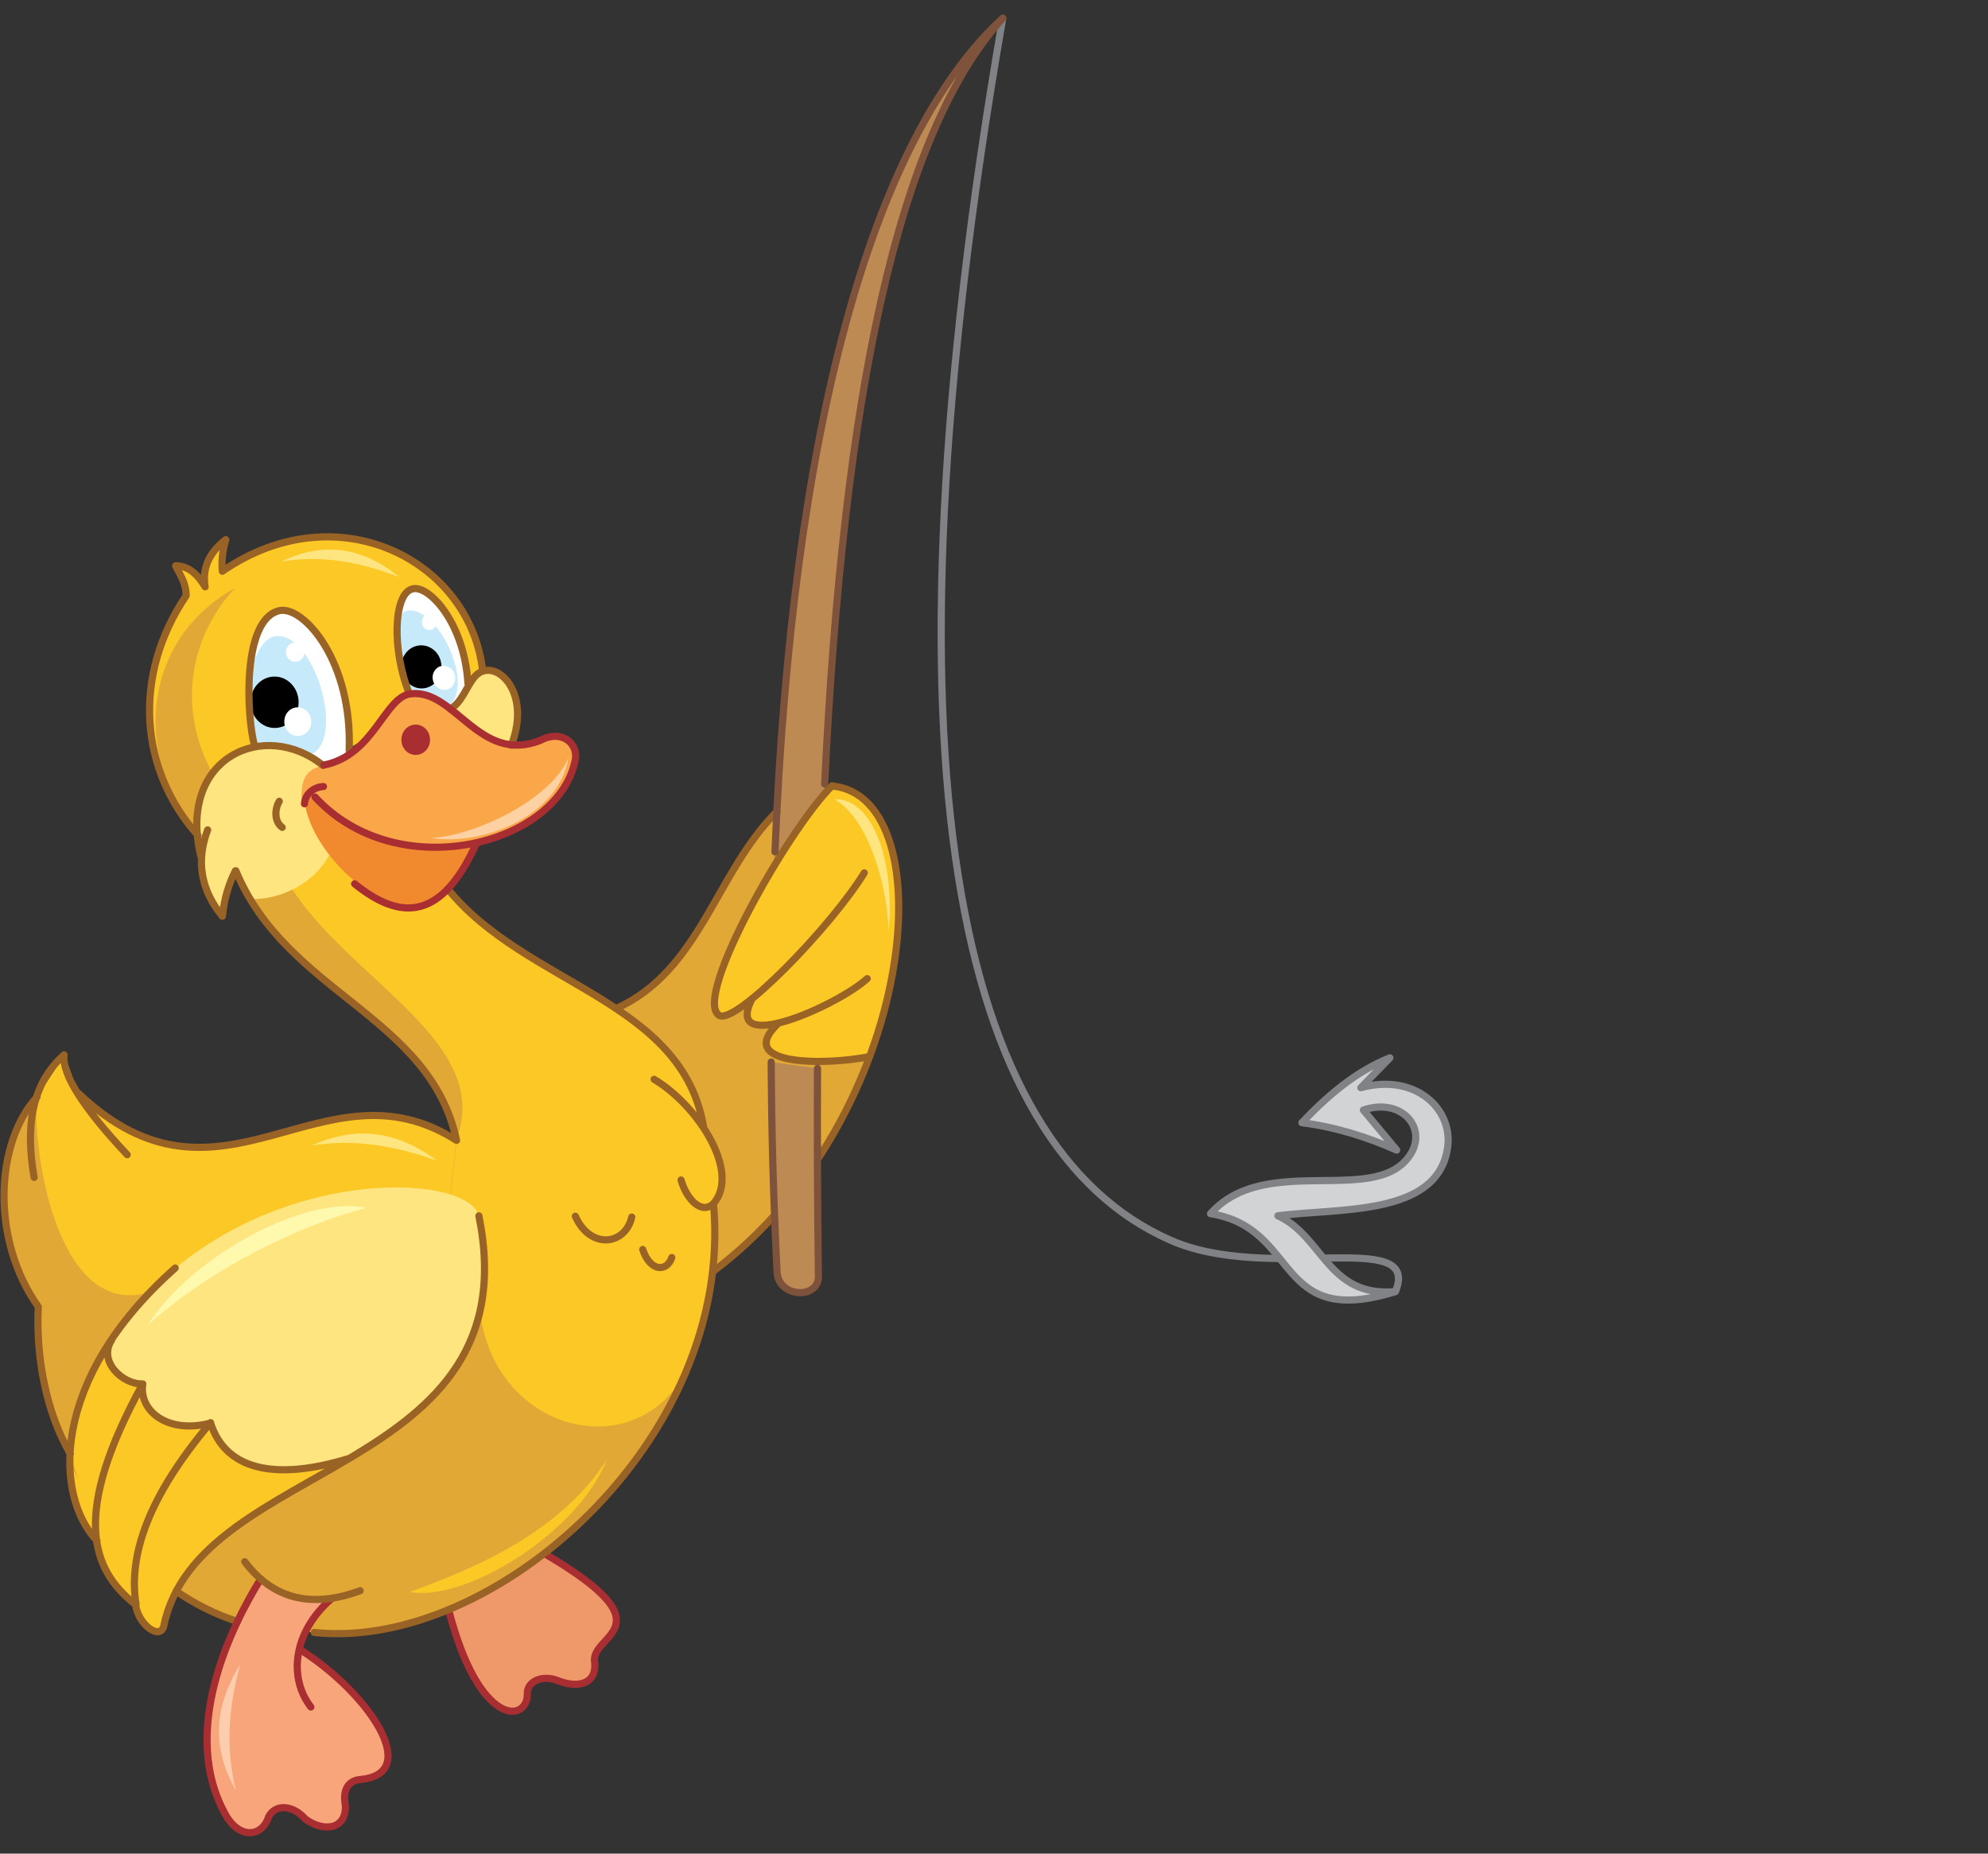 <?xml version="1.0" encoding="utf-8"?>
<!-- Generator: Adobe Illustrator 21.1.0, SVG Export Plug-In . SVG Version: 6.00 Build 0)  -->
<svg version="1.1" id="Layer_1" xmlns="http://www.w3.org/2000/svg" xmlns:xlink="http://www.w3.org/1999/xlink" x="0px" y="0px"
	 viewBox="0 0 472 440" style="enable-background:new 0 0 472 440;" xml:space="preserve">
<rect x="0" y="0" width="472" height="440" fill="#333333" stroke="none"/>
<style type="text/css">
	.st0{fill-rule:evenodd;clip-rule:evenodd;fill:#BE8A53;}
	.st1{fill-rule:evenodd;clip-rule:evenodd;fill:#F9A57B;}
	.st2{fill-rule:evenodd;clip-rule:evenodd;fill:#E1A836;}
	.st3{fill-rule:evenodd;clip-rule:evenodd;fill:#FCC826;}
	.st4{fill-rule:evenodd;clip-rule:evenodd;fill:#FFE580;}
	.st5{fill-rule:evenodd;clip-rule:evenodd;fill:#FDCEAE;}
	.st6{fill-rule:evenodd;clip-rule:evenodd;fill:#FFF9AE;}
	.st7{fill:none;stroke:#808285;stroke-width:1.7;stroke-miterlimit:22.926;}
	.st8{fill-rule:evenodd;clip-rule:evenodd;fill:#D1D3D4;}
	.st9{fill:none;stroke:#808285;stroke-width:1.7;stroke-linecap:round;stroke-linejoin:round;stroke-miterlimit:22.926;}
	.st10{fill-rule:evenodd;clip-rule:evenodd;fill:#F18A2E;}
	.st11{fill-rule:evenodd;clip-rule:evenodd;fill:#FFFFFF;}
	.st12{fill-rule:evenodd;clip-rule:evenodd;fill:#C7EAFB;}
	.st13{fill-rule:evenodd;clip-rule:evenodd;}
	.st14{fill-rule:evenodd;clip-rule:evenodd;fill:#FAA74A;}
	.st15{fill:none;stroke:#A82E31;stroke-width:1.7;stroke-linecap:round;stroke-linejoin:round;stroke-miterlimit:22.926;}
	.st16{fill-rule:evenodd;clip-rule:evenodd;fill:#A82E31;}
	.st17{fill-rule:evenodd;clip-rule:evenodd;fill:#FED1A2;}
	.st18{fill-rule:evenodd;clip-rule:evenodd;fill:#EF996A;}
	.st19{fill:none;stroke:#9A6326;stroke-width:1.7;stroke-linecap:round;stroke-linejoin:round;stroke-miterlimit:22.926;}
	.st20{fill:none;stroke:#7E523B;stroke-width:1.7;stroke-linecap:round;stroke-linejoin:round;stroke-miterlimit:22.926;}
</style>
<path class="st0" d="M195.8,188.1l-11.9,17.4c4-99.2,23-172.4,54.3-201.2C213.2,31.8,200.2,96.5,195.8,188.1z"/>
<path class="st1" d="M71.3,391.6c0.9-4.4,3.4-8.5,7.5-12.3l-16.9-4.5c-6.7,10.8-19.7,36.3-8.1,56.4c3.5,5.6,8.6,4.6,10,0
	c1.7-3.1,5.8-2.7,8.7,0.6c4.6,3.3,9.8,2.3,9.5-3.3c-0.6-3.2,0.3-5.8,3.6-6.1C100.4,421,87.6,401.9,71.3,391.6z"/>
<path class="st2" d="M184.5,192.7l-0.6,12.8c-19.4,34.3-16.1,40-6.3,32.5c-1.1,4.3,0.7,6,5.6,5.3c-4.1,6.6,0.3,10.4,23.4,7.6
	c-7.9,20.7-20.4,37.6-37.2,51l-23-62.3C166.3,230.5,169.9,207.1,184.5,192.7z"/>
<path class="st3" d="M18.6,259.5l-3.3-9.1l-6.5,10c-10.3,12.3-10.5,33.2,0.2,49.8c0.1,10.8,0.3,20.8,7.6,34.9
	c-0.2,7.6,2,14.2,5.8,20.1c1.7,6.8,5,12,9.9,15.7c2.4,4.9,5.6,7.7,6.7,5l2.9-8.1l6,3.6l8.6,3.6l5.5-10.1c4.1,3.4,9.7,4.9,16.9,4.6
	l-6.2,7.8c40.1,5.4,102.9-41.9,96.8-101.6c4.1-2.3,1.9-12.9-2.4-17.9c-3.6-29.4-41.8-33.3-60.8-56.8l-26.6-21.5L56,206.7
	c12.1,29.2,46.1,34.4,52.4,64C76.3,250.4,52.6,291.9,18.6,259.5z"/>
<path class="st3" d="M46.9,198.4l67.7-39.1c-2.9-26.2-34.4-42.6-61.8-23.7c-0.2-2-0.1-4.4,0.8-7.5c-4.2,3.2-5.6,6.9-4.9,11.2
	c-1.8-3-4-5-7-5c0.8,1.8,2.5,3.9,2.5,7.1C31.2,160.6,33.1,183,46.9,198.4z"/>
<path class="st2" d="M36.2,306.5c-22,7.6-28.5-31.7-27.5-46.1c-10,14.5-11.1,33.7,0.3,49.8c-0.3,12.4,2.6,27.4,9.6,41l-2-6.1
	c0.1-10.5,4.6-21.2,13.4-31.9l57.1,30.4c-15.1,11.3-36.4,17.2-45.2,34c4.3,2.9,9.2,5.4,14.5,7.3l5.5-10.1c5.1,4.4,10.7,5.9,16.9,4.6
	l-5.7,7.8c40.6,3.8,79-31.3,90-62.1c-11.8,23.2-45.4,15.1-49.1-13.4l-10.5,5.3l4.8-46.3c9.7-25.2-30.6-39.8-42.4-65.9l14.8-10.2
	l-28.1-7.5c-11.7-17.5-7.5-36.1,3.2-47.5c-21.4,11.8-24.9,38.7-8.9,58.7l9.1,8.3c10.8,28.3,47.8,36,52.4,64l-4.8,46.3L36.2,306.5z"
	/>
<path class="st4" d="M47.7,203.3c-0.3,5.4,1.9,10,5.2,14.2l3.1-10.8l3.4,6.7c11.7,0.5,28.2-11,17.4-31.8
	C62.8,170.5,42.1,179.8,47.7,203.3z"/>
<path class="st4" d="M26.1,318.3c28.1-42.4,84.8-40.9,87.6-29.7c2.6,11,5.8,37.1-26.6,55c-31.2,13-33.9-1.3-37.1-5.8
	c-8.2,0.4-15.2,0-16.1-9.3C27,328.4,25.7,322.2,26.1,318.3z"/>
<path class="st5" d="M56,425c-2.3-9.4-2-18.8,1-29.8C50.5,405.5,50.5,415.4,56,425z"/>
<path class="st6" d="M35.1,314.5c15.2-13.5,35.2-23.3,51.8-27.8C72.6,283.6,45.5,298.1,35.1,314.5z"/>
<path class="st7" d="M331.3,306.6c6.4-15.4-30.2-1.8-53.6-12.3c-50.2-22.2-70.5-112-39.6-290.1"/>
<path class="st8" d="M331.3,306.6c-29,9-22.4-15.1-43.9-18.5c13.4-15,40.4-1,47.9-14.8c3.2-6.4-3.2-12.7-11.6-9.8l7.9,9.5
	c-7.2-3.2-14.7-5.5-22.5-6.5c5.8-6.1,12.6-12.1,20.9-15.4l-6.9,7.1c13.1-3.6,22.3,5.3,20.5,14.8c-2.8,15.7-25.7,13.7-40.2,15.6
	C314.2,293.5,315.2,308,331.3,306.6z"/>
<path class="st9" d="M331.3,306.6c-29,9-22.4-15.1-43.9-18.5c13.4-15,40.4-1,47.9-14.8c3.2-6.4-3.2-12.7-11.6-9.8l7.9,9.5
	c-7.2-3.2-14.7-5.5-22.5-6.5c5.8-6.1,12.6-12.1,20.9-15.4l-6.9,7.1c13.1-3.6,22.3,5.3,20.5,14.8c-2.8,15.7-25.7,13.7-40.2,15.6
	C314.2,293.5,315.2,308,331.3,306.6z"/>
<path class="st10" d="M113.1,199l-39.3-11.1l-1.5,2.6c1.6,9.6,10.3,18.6,17.3,22.4C97.8,217.8,105.6,216.1,113.1,199z"/>
<path class="st11" d="M66.6,144.9c-6.5,0.9-10.5,16.6-5.5,30.9l5.5,1.5l5.7,2.2l4.6,2.1l4.4-1.2l1.6-2.3
	C83.3,160.3,76.9,146.4,66.6,144.9z"/>
<path class="st12" d="M65.7,151c-2.8,0-5.4,4.3-6.4,9.7l0.3,7.6l0.9,8.5l3.7-0.2l8.2,2.9C82.9,178.1,75.1,150.3,65.7,151z"/>
<path class="st13" d="M65.2,172.8c3.2,0,5.7-2.7,5.7-6.1c0-3.4-2.6-6.1-5.7-6.1c-3.2,0-5.7,2.7-5.7,6.1
	C59.5,170.1,62.1,172.8,65.2,172.8z"/>
<path class="st14" d="M121.4,176.9c-8.5,0.2-14.8-13.4-23.9-12.1c-7.4,2.2-9.5,15.8-20.6,16.9c-4.3,0.9-5.8,3.1-5.2,10l2-3.8
	c9.8,12.1,23.6,15.6,40.5,12c26.2-9.8,25.3-26,16.5-24.9L121.4,176.9z"/>
<path class="st11" d="M70.7,174.7c1.8,0,3.2-1.5,3.2-3.4c0-1.9-1.5-3.4-3.2-3.4c-1.8,0-3.2,1.5-3.2,3.4
	C67.5,173.2,68.9,174.7,70.7,174.7z"/>
<path class="st11" d="M70.1,157.1c1.2,0,2.2-1,2.2-2.3c0-1.3-1-2.3-2.2-2.3s-2.2,1-2.2,2.3C67.9,156.1,68.9,157.1,70.1,157.1z"/>
<path class="st15" d="M76.8,186.7c-2.3,0.1-4.4,1.8-4.5,4.1"/>
<path class="st11" d="M96.3,140.1c-4,4.6-3,12.4,1.2,24.7l3.6,0.3l5.8,3.2l3.1-3.4l1.1-2.7C110,147.9,102.9,139,96.3,140.1z"/>
<path class="st12" d="M97.2,144.9c-2.4,0.1-3.3,3.1-3.2,7.4l2.8,12.5l4.9,0.4l4.4,2.7C113.1,163.3,104.4,144.6,97.2,144.9z"/>
<path class="st16" d="M98.7,179.2c1.9,0,3.4-1.6,3.4-3.6s-1.5-3.6-3.4-3.6c-1.9,0-3.4,1.6-3.4,3.6S96.8,179.2,98.7,179.2z"/>
<path class="st13" d="M99,153.3c-2.6,0.6-4.2,3.3-3.6,6.1c0.6,2.7,3.1,4.5,5.7,3.9c2.6-0.6,4.2-3.3,3.6-6.1
	C104.2,154.5,101.6,152.7,99,153.3z"/>
<path class="st11" d="M104.8,158.1c-1.5,0.3-2.4,1.9-2,3.4c0.3,1.5,1.8,2.5,3.2,2.2c1.5-0.3,2.4-1.9,2-3.4
	C107.7,158.8,106.2,157.8,104.8,158.1z"/>
<path class="st11" d="M101.6,145.8c-1,0.2-1.6,1.2-1.4,2.3c0.2,1,1.2,1.7,2.1,1.4c1-0.2,1.6-1.2,1.4-2.3
	C103.6,146.2,102.6,145.6,101.6,145.8z"/>
<path class="st17" d="M102.2,198.9c9.7-0.2,28.9-9,32.8-19.2C132.8,193.8,114.5,200.9,102.2,198.9z"/>
<path class="st4" d="M121.4,176.9l-7-2.7l-7.5-5.8c2.7-1.5,3.7-4.9,5.6-7.4C116.8,155.3,126.5,163.5,121.4,176.9z"/>
<path class="st18" d="M129.2,368.7l-11,7.6l-11.7,5.7c7.3,28.2,18.7,26.7,18.7,20.1c-0.2-3,3.3-4.6,6.9-3.4c5.5,2.3,9.6,0.6,9.1-4.2
	C139.8,387.8,159.6,386.5,129.2,368.7z"/>
<path class="st15" d="M106.5,382.1c7.3,28.2,18.7,26.7,18.7,20.1c-0.2-3,3.3-4.6,6.9-3.4c5.5,2.3,9.6,0.6,9.1-4.2
	c-1.3-6.7,18.5-8-11.9-25.8"/>
<path class="st19" d="M152.6,296.6c1.8,5.4,5.8,5.3,6.9,1.9 M23,365.7c-10-10.5-11.4-38.1,18.6-64.7 M41.8,377.7
	c4.6,3.1,9.3,5.5,14.6,7.2 M50,337.7c-14.7,17.4-19.6,31.4-17.7,43.1 M26.5,318.1c-3.3,5.1,2.7,10.6,7.4,10.4
	c-1,6.3,5.8,12,16.1,9.3c3.5,10.9,14.9,13.9,32.9,8.4 M113.7,288.6c12.5,61.9-66.5,57.4-74.8,97.3c-0.8,3.6-6.1-0.2-6.7-5
	c-10.6-8.3-15.3-21.5,1.7-52.4 M155.3,256.2c10.4,6.2,20.6,22,14.1,29.5c5.1,56.3-52.4,106.4-94.8,101.8 M169.4,285.7
	c-3.1,2.9-6.6-1.6-7.7-5.6 M106.3,211c18.6,23,55.9,26.3,60.8,56.8 M82.9,178.1c0.8-21-10.6-34-16.3-33.2c-9.2,1.6-8.1,24.8-6.2,32
	 M111.1,162.2c-0.9-14.7-9.5-23.5-13.2-22.4c-4.5,1.1-4.9,14.6-0.7,24.9 M106.9,168.3c2.7-1.5,3.7-5,5.6-7.4
	c4.3-5.6,14.1,2.6,8.9,16 M114.6,159.3c-2.9-26.2-34.4-42.6-61.8-23.7c-0.2-2-0.1-4.4,0.8-7.5c-4.1,3.2-5.6,6.9-4.9,11.2
	c-1.8-3-4-5-7-5c0.8,1.8,2.5,3.9,2.5,7.1c-12.9,19.1-11,41.5,2.8,56.9 M76.7,181.7c-13.9-11.2-34.7-1.9-29,21.6 M49.3,197
	c-2.8,7.4-1.6,14.3,3.5,20.5c0.4-3.9,1.4-7.5,3.1-10.8 M56,206.7c12.1,29.2,46.1,34.4,52.4,64c-32-20.4-55.7,21.2-89.8-11.2
	 M8.8,260.4c-9.9,10.7-11.1,33.8,0.3,49.8c-0.6,11.1,1.6,24.7,7.6,34.9 M30.2,274.1c-10.5-11.2-15.5-19.1-15-23.7
	c-8,7.2-9.1,17.5-7.1,29.1 M66.3,190.2c-1.2,2.1-1.1,4.9,0.7,6.2 M150,288.9c-1.6,6.8-9.9,7.7-13.4-0.2"/>
<path class="st19" d="M146.3,239.4c20-9,23.6-32.3,38.2-46.8"/>
<path class="st15" d="M61.9,374.8c-6.7,10.8-19.7,36.3-8.1,56.4c3.5,5.6,8.6,4.6,10,0c1.7-3.1,5.8-2.7,8.7,0.6
	c4.6,3.3,9.8,2.3,9.5-3.3c-0.6-3.2,0.3-5.8,3.6-6.1c14.8-1.4,2-20.5-14.3-30.8"/>
<path class="st15" d="M78.8,379.4c-9.5,8.2-10.2,19.1-5,25.8"/>
<path class="st3" d="M178.6,237c-3.7,5.5,0.2,7.6,6.1,5.8c-7.2,5.3-0.7,11.5,21.7,7.9c15.3-41.4,2.7-63.7-8.9-64.3
	c-10.1,9.8-33.2,50.2-26.9,54.5l3.1-0.6L178.6,237z"/>
<path class="st19" d="M178.6,237c-7.2,13.8,20,1.9,27.3-4.7 M197.6,186.5c-10.1,9.8-33.2,50.2-26.9,54.5
	c3.9,2.5,26.7-21.1,34.5-33.8 M206.5,250.8c-11,2.2-32.3,2.1-21.7-7.9 M169.3,301.8c48.6-36.3,55.4-112.8,28.3-115.2"/>
<path class="st0" d="M183.1,252.1l11,1.5c-0.1,16.2,0,31.5,0.2,48.9c0.6,5.9-9.3,5.8-9.8-0.4C183.6,284.1,183.2,268.9,183.1,252.1z"
	/>
<path class="st20" d="M184,202.2c4-99.2,22.8-169.2,54.1-197.9c-25,27.5-37.9,90.2-42.3,181.8 M194.1,253.6
	c-0.1,16.2,0,31.5,0.2,48.9c0.6,5.9-9.3,5.8-9.8-0.4c-0.9-18-1.3-33.2-1.4-50"/>
<path class="st19" d="M58.1,370.7c7.1,9.4,16.5,10.9,27.4,6.9"/>
<path class="st15" d="M76.9,181.6c11.9-2.3,14.4-16.2,20.6-16.9c10.5-1.3,16.3,16.9,30.9,11c5.1-2.7,9.2,1,8.1,5.1
	c-4.4,20-42.3,29.5-61.7,8.4"/>
<path class="st15" d="M113.1,200.2c-8.3,18.4-18,18.4-28.9,9.6"/>
<path class="st3" d="M97.3,377.9c9.1-3.5,34.5-11.9,46.8-31.5C137.5,363.6,110.7,380.3,97.3,377.9z"/>
<path class="st4" d="M198.1,189.7c8,4.6,12.5,20,12.9,31.4C212.5,205,207.5,189.5,198.1,189.7z M66.8,133.3c9-1.5,17.9-0.2,28,3.7
	C85.7,129.5,76.3,128.7,66.8,133.3z M74.1,271.9c9.6-1.5,18.9-0.2,29.6,3.6C94,268.2,84.1,267.3,74.1,271.9z"/>
</svg>
